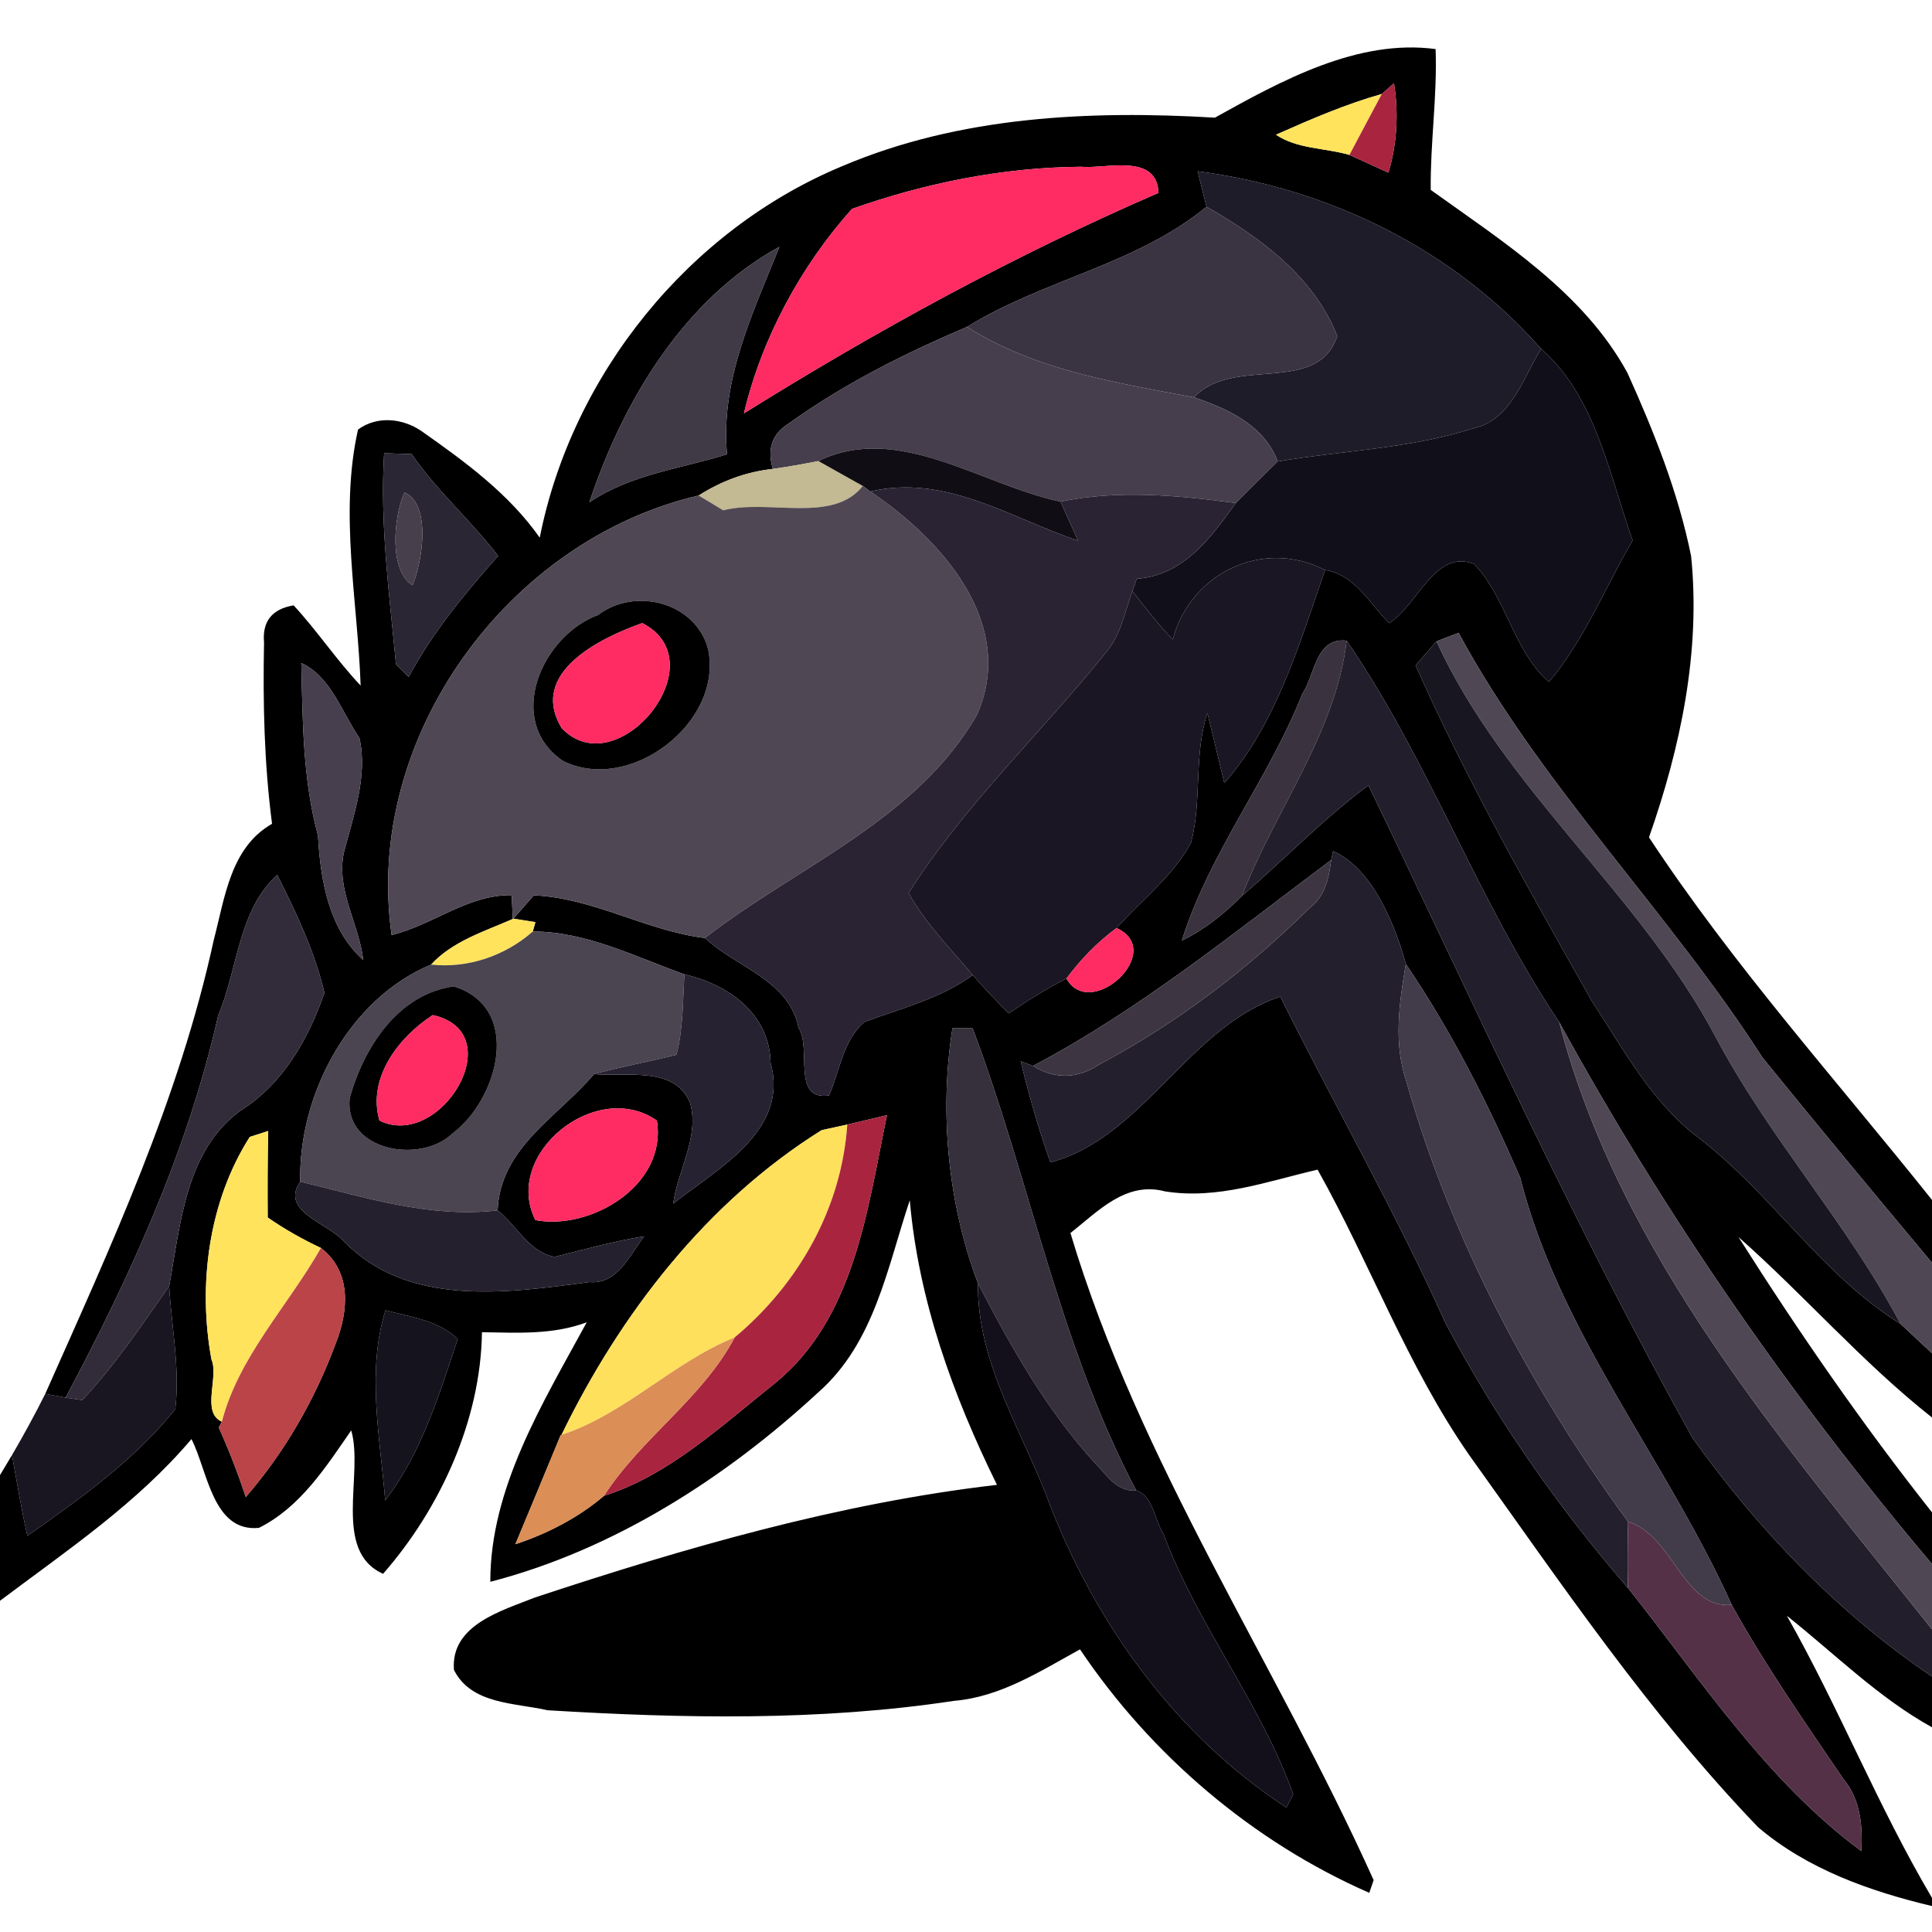 <?xml version="1.0" encoding="UTF-8" ?>
<!DOCTYPE svg PUBLIC "-//W3C//DTD SVG 1.1//EN" "http://www.w3.org/Graphics/SVG/1.1/DTD/svg11.dtd">
<svg width="111pt" height="111pt" viewBox="0 0 111 111" version="1.1" xmlns="http://www.w3.org/2000/svg">
<path fill="#000000" opacity="1.00" d=" M 69.80 6.76 C 73.63 4.63 78.01 2.22 82.48 2.82 C 82.58 5.52 82.17 8.21 82.20 10.91 C 86.36 13.90 90.98 16.80 93.50 21.42 C 95.03 24.81 96.42 28.29 97.16 31.95 C 97.72 37.44 96.55 42.95 94.74 48.11 C 99.58 55.46 105.51 62.06 111.00 68.94 L 111.00 72.55 C 107.73 68.64 104.47 64.72 101.26 60.76 C 95.84 52.33 88.59 45.21 83.80 36.36 C 83.48 36.48 82.85 36.73 82.53 36.85 C 82.23 37.20 81.63 37.88 81.33 38.23 C 84.27 44.85 87.89 51.20 91.46 57.52 C 93.28 60.29 94.88 63.32 97.58 65.36 C 101.78 68.58 104.66 73.24 109.19 76.06 C 109.64 76.48 110.55 77.33 111.00 77.75 L 111.00 81.44 C 107.01 78.29 103.68 74.43 99.88 71.07 C 103.33 76.52 107.00 81.83 111.00 86.89 L 111.00 89.86 C 102.87 80.23 95.64 69.78 89.58 58.72 C 84.90 51.75 82.11 43.71 77.37 36.81 C 75.57 36.60 75.55 38.80 74.82 39.87 C 72.88 44.77 69.49 48.98 67.90 54.04 C 69.21 53.41 70.34 52.49 71.36 51.47 C 73.80 49.37 76.03 47.04 78.62 45.12 C 84.69 57.69 90.44 70.45 97.26 82.64 C 101.02 87.90 105.62 92.69 111.00 96.32 L 111.00 99.24 C 107.90 97.52 105.41 95.01 102.66 92.83 C 105.66 98.12 107.90 103.80 111.00 109.04 L 111.00 109.51 C 107.43 108.66 103.84 107.39 101.01 104.98 C 94.74 98.46 89.67 90.94 84.42 83.61 C 80.86 78.50 78.73 72.60 75.70 67.20 C 72.81 67.87 69.96 68.93 66.94 68.45 C 64.68 67.85 63.10 69.59 61.50 70.84 C 65.45 84.06 73.30 95.54 78.92 108.02 L 78.67 108.75 C 72.00 105.83 66.13 100.84 62.05 94.76 C 59.76 96.02 57.47 97.50 54.81 97.72 C 47.10 98.89 39.23 98.73 31.46 98.26 C 29.59 97.83 27.07 97.93 26.08 95.94 C 25.88 93.35 28.84 92.54 30.74 91.78 C 39.38 88.92 48.22 86.36 57.28 85.31 C 54.75 80.17 52.77 74.71 52.27 68.96 C 50.98 72.81 50.25 77.13 47.04 79.97 C 41.69 84.92 35.26 89.04 28.17 90.88 C 28.16 85.48 31.20 80.59 33.71 75.97 C 31.77 76.70 29.71 76.57 27.69 76.54 C 27.62 81.60 25.29 86.67 22.01 90.42 C 19.08 89.11 20.91 84.72 20.18 82.18 C 18.72 84.29 17.26 86.59 14.88 87.78 C 12.21 88.05 11.93 84.48 11.00 82.68 C 7.88 86.37 3.83 89.09 0.00 91.97 L 0.00 84.75 L 0.69 83.60 C 0.97 85.15 1.23 86.70 1.57 88.24 C 4.62 86.10 7.72 83.89 10.07 80.96 C 10.35 78.60 9.85 76.24 9.72 73.89 C 10.37 70.34 10.66 66.07 13.86 63.78 C 16.28 62.25 17.73 59.67 18.64 57.04 C 18.08 54.66 17.02 52.44 15.93 50.27 C 13.70 52.25 13.66 55.70 12.53 58.36 C 10.79 66.09 7.48 73.34 3.77 80.30 L 2.60 80.08 C 6.37 71.60 10.30 63.13 12.28 54.01 C 12.92 51.59 13.23 48.70 15.63 47.33 C 15.18 43.88 15.10 40.39 15.17 36.92 C 15.06 35.71 15.62 34.99 16.87 34.78 C 18.23 36.25 19.34 37.93 20.72 39.39 C 20.55 34.53 19.49 29.47 20.57 24.68 C 21.67 23.87 23.14 24.03 24.22 24.77 C 26.72 26.53 29.23 28.36 31.01 30.89 C 32.86 21.54 39.56 13.22 48.38 9.55 C 55.12 6.68 62.59 6.33 69.80 6.76 M 73.31 7.74 C 74.54 8.57 76.13 8.49 77.53 8.90 C 78.09 9.16 79.21 9.66 79.77 9.92 C 80.27 8.28 80.36 6.47 80.09 4.78 L 79.39 5.40 C 77.30 5.99 75.29 6.86 73.31 7.74 M 48.95 12.00 C 46.00 15.30 43.77 19.43 42.74 23.75 C 50.37 18.99 58.30 14.66 66.56 11.08 C 66.47 8.77 63.54 9.72 62.09 9.58 C 57.61 9.62 53.17 10.51 48.95 12.00 M 68.81 9.84 C 68.93 10.35 69.19 11.37 69.32 11.88 C 65.28 15.20 59.94 16.07 55.56 18.78 C 51.99 20.30 48.49 22.05 45.32 24.33 C 44.36 24.92 44.06 25.79 44.40 26.94 C 42.87 27.11 41.45 27.63 40.14 28.47 C 29.17 31.02 20.88 42.38 22.50 53.72 C 24.87 53.15 26.85 51.40 29.40 51.43 L 29.46 52.80 C 27.84 53.51 25.99 54.08 24.77 55.42 C 20.07 57.37 17.14 62.87 17.25 67.89 C 16.05 69.60 18.89 70.30 19.76 71.32 C 23.45 75.12 29.13 74.29 33.87 73.66 C 35.49 73.80 36.18 72.10 37.01 71.03 C 35.27 71.31 33.57 71.78 31.87 72.21 C 30.38 71.94 29.69 70.40 28.59 69.54 C 28.74 65.92 32.05 64.17 34.13 61.71 C 35.98 61.89 38.79 61.22 39.65 63.38 C 40.20 65.32 38.93 67.24 38.68 69.15 C 41.23 67.14 45.36 64.96 44.27 61.06 C 44.23 58.24 41.82 56.54 39.32 55.98 C 36.50 54.97 33.65 53.51 30.61 53.52 L 30.76 52.98 L 29.50 52.78 C 29.79 52.45 30.38 51.77 30.67 51.44 C 34.11 51.59 37.16 53.49 40.50 53.89 C 42.30 55.58 45.33 56.30 45.88 59.05 C 46.65 60.26 45.46 63.24 47.63 62.94 C 48.25 61.51 48.43 59.80 49.65 58.72 C 51.78 57.93 54.02 57.38 55.89 56.02 C 56.55 56.78 57.24 57.51 57.96 58.22 C 59.02 57.49 60.12 56.81 61.27 56.22 C 62.66 58.70 67.04 54.64 64.15 53.32 C 65.59 51.70 67.40 50.34 68.43 48.41 C 69.07 45.98 68.57 43.38 69.37 40.97 C 69.70 42.31 70.02 43.65 70.34 44.99 C 73.34 41.58 74.66 36.97 76.13 32.75 C 77.87 33.03 78.68 34.67 79.81 35.80 C 81.45 34.79 82.43 31.52 84.69 32.40 C 86.56 34.35 86.94 37.38 88.99 39.18 C 91.01 36.80 92.22 33.75 93.80 31.05 C 92.46 27.28 91.67 22.77 88.54 20.04 C 83.49 14.31 76.32 10.81 68.81 9.84 M 33.86 28.86 C 36.25 27.24 39.09 26.94 41.77 26.10 C 41.38 21.84 43.25 18.00 44.78 14.18 C 39.28 17.19 35.79 23.06 33.86 28.86 M 22.07 26.04 C 21.82 30.09 22.37 34.14 22.75 38.16 C 22.93 38.34 23.30 38.71 23.48 38.89 C 24.86 36.33 26.70 34.10 28.62 31.94 C 27.06 29.91 25.11 28.21 23.65 26.09 C 23.26 26.08 22.47 26.05 22.07 26.04 M 17.31 38.09 C 17.39 41.41 17.39 44.78 18.27 48.01 C 18.41 50.56 18.88 53.37 20.87 55.16 C 20.63 53.07 19.29 51.13 19.76 48.97 C 20.31 46.86 21.14 44.58 20.65 42.40 C 19.63 40.93 19.04 38.90 17.31 38.09 M 76.59 48.90 L 76.48 49.41 C 70.92 53.56 65.53 57.98 59.35 61.24 L 58.64 60.97 C 59.12 62.93 59.67 64.88 60.35 66.78 C 65.65 65.39 68.31 58.98 73.56 57.26 C 76.67 63.53 80.17 69.60 83.04 76.00 C 85.92 81.45 89.49 86.57 93.53 91.23 C 97.70 96.48 101.49 102.33 106.94 106.35 C 107.02 104.88 106.89 103.38 105.91 102.21 C 103.68 98.93 101.41 95.67 99.49 92.20 C 95.74 83.87 89.60 76.62 87.34 67.66 C 85.50 63.40 83.37 59.22 80.77 55.38 C 80.14 53.09 78.84 49.89 76.59 48.90 M 54.72 59.08 C 53.97 63.83 54.44 69.11 56.19 73.74 C 56.12 78.39 58.86 82.40 60.39 86.64 C 63.11 93.53 67.67 99.77 73.91 103.85 L 74.30 103.08 C 72.41 97.81 68.79 93.37 66.84 88.11 C 66.32 87.34 66.27 85.95 65.28 85.63 C 60.86 77.27 59.19 67.85 55.88 59.08 L 54.72 59.08 M 30.76 70.10 C 33.90 70.70 38.34 68.14 37.74 64.38 C 34.25 61.95 28.86 66.31 30.76 70.10 M 14.35 65.32 C 11.98 69.04 11.36 73.83 12.15 78.11 C 12.59 79.10 11.54 81.16 12.75 81.68 L 12.57 82.01 C 13.15 83.31 13.67 84.64 14.12 86.01 C 16.37 83.42 18.10 80.39 19.29 77.18 C 20.03 75.30 20.21 73.07 18.44 71.70 C 17.37 71.20 16.35 70.62 15.38 69.95 C 15.37 68.29 15.37 66.64 15.41 64.98 C 15.14 65.07 14.61 65.24 14.35 65.32 M 32.26 82.44 L 32.21 82.46 C 31.35 84.55 30.48 86.63 29.61 88.72 C 31.42 88.13 33.26 87.18 34.70 85.94 C 38.42 84.77 41.46 81.91 44.49 79.50 C 49.10 75.78 49.83 69.49 50.96 64.07 C 50.39 64.21 49.25 64.47 48.68 64.61 L 47.21 64.93 C 40.61 69.05 35.63 75.49 32.26 82.44 M 22.15 75.28 C 21.05 78.76 21.84 82.61 22.13 86.20 C 24.22 83.48 25.23 80.13 26.30 76.93 C 25.20 75.86 23.57 75.66 22.15 75.28 Z" />
<path fill="#ffe35d" opacity="1.00" d=" M 73.31 7.74 C 75.29 6.86 77.30 5.99 79.39 5.40 C 78.76 6.57 78.15 7.74 77.53 8.90 C 76.13 8.49 74.54 8.57 73.31 7.74 Z" />
<path fill="#a9243f" opacity="1.00" d=" M 79.39 5.40 L 80.09 4.78 C 80.36 6.47 80.27 8.28 79.77 9.92 C 79.21 9.66 78.09 9.16 77.53 8.90 C 78.15 7.74 78.76 6.57 79.39 5.40 Z" />
<path fill="#ff2c63" opacity="1.00" d=" M 48.95 12.00 C 53.17 10.51 57.61 9.62 62.09 9.58 C 63.54 9.72 66.47 8.77 66.56 11.08 C 58.30 14.66 50.37 18.99 42.74 23.75 C 43.77 19.43 46.00 15.30 48.95 12.00 Z" />
<path fill="#1f1c29" opacity="1.00" d=" M 68.81 9.84 C 76.32 10.81 83.49 14.31 88.54 20.04 C 87.49 21.72 86.84 24.13 84.64 24.61 C 81.00 25.78 77.15 25.88 73.41 26.51 C 72.61 24.42 70.57 23.50 68.60 22.83 C 70.86 20.40 75.67 22.75 76.83 19.31 C 75.49 15.89 72.40 13.64 69.32 11.88 C 69.19 11.37 68.93 10.35 68.81 9.84 Z" />
<path fill="#3a3341" opacity="1.00" d=" M 69.32 11.88 C 72.40 13.64 75.49 15.89 76.83 19.31 C 75.67 22.75 70.86 20.40 68.60 22.83 C 64.14 21.99 59.46 21.27 55.56 18.78 C 59.94 16.07 65.28 15.20 69.32 11.88 Z" />
<path fill="#403946" opacity="1.00" d=" M 33.86 28.86 C 35.79 23.06 39.28 17.19 44.78 14.18 C 43.25 18.00 41.38 21.84 41.77 26.10 C 39.09 26.94 36.25 27.24 33.86 28.86 Z" />
<path fill="#463e4c" opacity="1.00" d=" M 45.32 24.33 C 48.49 22.05 51.99 20.30 55.56 18.78 C 59.46 21.27 64.14 21.99 68.60 22.83 C 70.57 23.50 72.61 24.42 73.41 26.51 C 72.60 27.30 71.79 28.10 71.00 28.90 C 67.66 28.46 64.26 28.13 60.93 28.82 C 56.40 27.88 51.61 24.25 47.02 26.49 C 46.15 26.66 45.28 26.82 44.40 26.94 C 44.06 25.79 44.36 24.92 45.32 24.33 Z" />
<path fill="#110f1a" opacity="1.00" d=" M 88.54 20.04 C 91.67 22.77 92.46 27.28 93.80 31.05 C 92.22 33.75 91.01 36.80 88.99 39.18 C 86.94 37.38 86.56 34.35 84.69 32.40 C 82.43 31.52 81.45 34.79 79.81 35.80 C 78.68 34.67 77.87 33.03 76.13 32.75 C 72.55 30.91 68.40 32.92 67.38 36.74 C 66.54 35.87 65.80 34.92 65.06 33.96 L 65.31 33.25 C 68.00 33.06 69.56 30.91 71.00 28.90 C 71.79 28.10 72.60 27.30 73.41 26.51 C 77.15 25.88 81.00 25.78 84.64 24.61 C 86.84 24.13 87.49 21.72 88.54 20.04 Z" />
<path fill="#2b2633" opacity="1.00" d=" M 22.07 26.04 C 22.47 26.05 23.26 26.08 23.65 26.09 C 25.11 28.21 27.06 29.91 28.62 31.94 C 26.70 34.10 24.86 36.33 23.48 38.89 C 23.30 38.71 22.93 38.34 22.75 38.16 C 22.37 34.14 21.82 30.09 22.07 26.04 M 23.24 28.29 C 22.60 29.74 22.34 32.76 23.70 33.63 C 24.29 32.20 24.77 28.98 23.24 28.29 Z" />
<path fill="#c3b992" opacity="1.00" d=" M 44.40 26.94 C 45.28 26.82 46.15 26.66 47.02 26.49 C 47.66 26.85 48.93 27.56 49.57 27.92 C 47.85 30.11 44.14 28.65 41.55 29.32 C 41.20 29.10 40.49 28.68 40.14 28.47 C 41.45 27.63 42.87 27.11 44.40 26.94 Z" />
<path fill="#100e14" opacity="1.00" d=" M 47.02 26.49 C 51.61 24.25 56.40 27.88 60.93 28.82 C 61.18 29.38 61.69 30.51 61.94 31.07 C 58.04 29.75 54.31 27.22 50.00 28.24 L 49.57 27.92 C 48.93 27.56 47.66 26.85 47.02 26.49 Z" />
<path fill="#473f4c" opacity="1.00" d=" M 23.24 28.29 C 24.77 28.98 24.29 32.20 23.70 33.63 C 22.34 32.76 22.60 29.74 23.24 28.29 Z" />
<path fill="#504754" opacity="1.00" d=" M 22.50 53.72 C 20.88 42.38 29.17 31.02 40.14 28.47 C 40.49 28.68 41.20 29.10 41.55 29.32 C 44.14 28.65 47.85 30.11 49.57 27.92 L 50.00 28.24 C 54.07 30.96 58.44 35.81 56.14 41.05 C 52.68 47.11 45.80 49.78 40.50 53.89 C 37.16 53.49 34.11 51.59 30.67 51.44 C 30.38 51.77 29.79 52.45 29.50 52.78 L 29.46 52.80 L 29.40 51.43 C 26.85 51.40 24.87 53.15 22.50 53.72 M 34.37 35.33 C 31.13 36.52 28.98 41.40 32.33 43.71 C 36.17 45.64 41.58 41.51 40.68 37.28 C 39.96 34.61 36.50 33.71 34.37 35.33 Z" />
<path fill="#292333" opacity="1.00" d=" M 50.00 28.24 C 54.31 27.22 58.04 29.75 61.94 31.07 C 61.69 30.51 61.18 29.38 60.93 28.82 C 64.26 28.13 67.66 28.46 71.00 28.90 C 69.56 30.91 68.00 33.06 65.31 33.25 L 65.06 33.96 C 64.62 35.17 64.39 36.51 63.52 37.51 C 59.80 42.14 55.39 46.27 52.20 51.31 C 53.19 53.06 54.60 54.50 55.89 56.02 C 54.02 57.38 51.78 57.93 49.65 58.72 C 48.43 59.80 48.25 61.51 47.63 62.94 C 45.46 63.24 46.65 60.26 45.88 59.05 C 45.33 56.30 42.30 55.58 40.50 53.89 C 45.80 49.78 52.68 47.11 56.14 41.05 C 58.44 35.81 54.07 30.96 50.00 28.24 Z" />
<path fill="#1a1623" opacity="1.00" d=" M 67.38 36.74 C 68.40 32.92 72.55 30.91 76.13 32.75 C 74.66 36.97 73.34 41.58 70.34 44.99 C 70.02 43.65 69.70 42.31 69.37 40.97 C 68.57 43.38 69.07 45.98 68.43 48.41 C 67.40 50.34 65.59 51.70 64.15 53.32 C 63.04 54.13 62.09 55.12 61.27 56.22 C 60.12 56.81 59.02 57.49 57.96 58.22 C 57.24 57.51 56.55 56.78 55.89 56.02 C 54.60 54.50 53.19 53.06 52.20 51.31 C 55.39 46.27 59.80 42.14 63.52 37.51 C 64.39 36.51 64.62 35.17 65.06 33.96 C 65.80 34.92 66.54 35.87 67.38 36.74 Z" />
<path fill="#000000" opacity="1.00" d=" M 34.37 35.33 C 36.50 33.71 39.96 34.61 40.68 37.28 C 41.58 41.51 36.17 45.64 32.33 43.71 C 28.98 41.40 31.13 36.52 34.37 35.33 M 32.27 41.83 C 35.45 45.19 41.30 38.04 36.90 35.80 C 34.48 36.65 30.35 38.66 32.27 41.83 Z" />
<path fill="#ff2c63" opacity="1.00" d=" M 32.27 41.83 C 30.35 38.66 34.48 36.65 36.90 35.80 C 41.30 38.04 35.45 45.19 32.27 41.83 Z" />
<path fill="#504754" opacity="1.00" d=" M 82.53 36.85 C 82.85 36.73 83.48 36.48 83.80 36.36 C 88.59 45.21 95.84 52.33 101.26 60.76 C 104.47 64.72 107.73 68.64 111.00 72.55 L 111.00 77.75 C 110.55 77.33 109.64 76.48 109.19 76.06 C 106.13 70.27 101.63 65.37 98.56 59.56 C 94.19 51.32 86.44 45.37 82.53 36.85 Z" />
<path fill="#3a333f" opacity="1.00" d=" M 74.82 39.87 C 75.55 38.80 75.57 36.60 77.37 36.81 C 76.72 42.20 73.25 46.53 71.36 51.47 C 70.34 52.49 69.21 53.41 67.90 54.04 C 69.49 48.98 72.88 44.77 74.82 39.87 Z" />
<path fill="#221e2b" opacity="1.00" d=" M 77.37 36.81 C 82.11 43.71 84.90 51.75 89.58 58.72 C 93.09 72.18 102.53 82.95 111.00 93.61 L 111.00 96.32 C 105.62 92.69 101.02 87.90 97.26 82.64 C 90.44 70.45 84.69 57.69 78.62 45.12 C 76.03 47.04 73.80 49.37 71.36 51.47 C 73.25 46.53 76.72 42.20 77.37 36.81 Z" />
<path fill="#181621" opacity="1.00" d=" M 81.33 38.23 C 81.63 37.88 82.23 37.20 82.53 36.85 C 86.44 45.37 94.19 51.32 98.56 59.56 C 101.63 65.37 106.13 70.27 109.19 76.06 C 104.66 73.24 101.78 68.58 97.58 65.36 C 94.88 63.32 93.28 60.29 91.46 57.52 C 87.89 51.20 84.27 44.85 81.33 38.23 Z" />
<path fill="#473f4d" opacity="1.00" d=" M 17.31 38.09 C 19.04 38.90 19.63 40.93 20.65 42.40 C 21.14 44.58 20.31 46.86 19.76 48.97 C 19.29 51.13 20.63 53.07 20.87 55.16 C 18.88 53.37 18.41 50.56 18.27 48.01 C 17.39 44.78 17.39 41.41 17.31 38.09 Z" />
<path fill="#231f2d" opacity="1.00" d=" M 76.59 48.90 C 78.84 49.89 80.14 53.09 80.77 55.38 C 80.40 57.59 80.05 59.91 80.79 62.10 C 83.38 71.24 87.95 79.78 93.54 87.43 C 93.51 88.69 93.50 89.96 93.53 91.23 C 89.49 86.57 85.92 81.45 83.04 76.00 C 80.17 69.60 76.67 63.53 73.56 57.26 C 68.31 58.98 65.65 65.39 60.35 66.78 C 59.67 64.88 59.12 62.93 58.64 60.97 L 59.35 61.24 C 60.54 62.00 61.91 61.99 63.08 61.20 C 67.56 58.83 71.65 55.72 75.25 52.16 C 76.13 51.50 76.35 50.44 76.48 49.41 L 76.59 48.90 Z" />
<path fill="#3d3642" opacity="1.00" d=" M 59.35 61.24 C 65.53 57.98 70.92 53.56 76.48 49.41 C 76.35 50.44 76.13 51.50 75.25 52.16 C 71.65 55.72 67.56 58.83 63.08 61.20 C 61.91 61.99 60.54 62.00 59.35 61.24 Z" />
<path fill="#322c3a" opacity="1.00" d=" M 12.53 58.36 C 13.66 55.70 13.70 52.25 15.93 50.27 C 17.02 52.44 18.08 54.66 18.64 57.04 C 17.73 59.67 16.28 62.25 13.86 63.78 C 10.66 66.07 10.37 70.34 9.72 73.89 C 8.15 76.14 6.61 78.43 4.73 80.44 C 4.49 80.41 4.01 80.33 3.77 80.30 C 7.48 73.34 10.79 66.09 12.53 58.36 Z" />
<path fill="#ffe35d" opacity="1.00" d=" M 24.77 55.42 C 25.99 54.08 27.84 53.51 29.46 52.80 L 29.50 52.78 L 30.76 52.98 L 30.61 53.52 C 29.02 54.92 26.88 55.65 24.77 55.42 Z" />
<path fill="#4b4451" opacity="1.00" d=" M 24.77 55.42 C 26.88 55.65 29.02 54.92 30.61 53.52 C 33.65 53.51 36.50 54.97 39.32 55.98 C 39.23 57.52 39.25 59.09 38.87 60.60 C 37.29 61.00 35.69 61.28 34.13 61.71 C 32.05 64.17 28.74 65.92 28.59 69.54 C 24.70 70.00 20.98 68.79 17.25 67.89 C 17.14 62.87 20.07 57.37 24.77 55.42 M 20.09 63.10 C 19.77 66.16 24.21 66.89 26.02 65.10 C 28.61 63.16 30.06 57.91 26.07 56.67 C 22.84 57.12 20.89 60.21 20.09 63.10 Z" />
<path fill="#ff2c63" opacity="1.00" d=" M 61.27 56.22 C 62.09 55.12 63.04 54.13 64.15 53.32 C 67.04 54.64 62.66 58.70 61.27 56.22 Z" />
<path fill="#272231" opacity="1.00" d=" M 39.32 55.98 C 41.82 56.54 44.23 58.24 44.27 61.06 C 45.36 64.96 41.23 67.14 38.68 69.15 C 38.93 67.24 40.20 65.32 39.65 63.38 C 38.79 61.22 35.98 61.89 34.13 61.71 C 35.69 61.28 37.29 61.00 38.87 60.60 C 39.25 59.09 39.23 57.52 39.32 55.98 Z" />
<path fill="#423b49" opacity="1.00" d=" M 80.79 62.10 C 80.05 59.91 80.40 57.59 80.77 55.38 C 83.37 59.22 85.50 63.40 87.34 67.66 C 89.60 76.62 95.74 83.87 99.49 92.20 C 96.70 92.47 96.15 88.21 93.54 87.43 C 87.95 79.78 83.38 71.24 80.79 62.10 Z" />
<path fill="#000000" opacity="1.00" d=" M 20.09 63.10 C 20.89 60.21 22.84 57.12 26.07 56.67 C 30.06 57.91 28.61 63.16 26.02 65.10 C 24.21 66.89 19.77 66.16 20.09 63.10 M 21.80 64.38 C 25.30 66.11 29.42 59.32 24.86 58.32 C 22.92 59.58 21.09 61.92 21.80 64.38 Z" />
<path fill="#ff2c63" opacity="1.00" d=" M 21.80 64.38 C 21.09 61.92 22.92 59.58 24.86 58.32 C 29.42 59.32 25.30 66.11 21.80 64.38 Z" />
<path fill="#36303d" opacity="1.00" d=" M 54.72 59.08 L 55.88 59.08 C 59.19 67.85 60.86 77.27 65.28 85.63 C 64.19 85.74 63.60 84.77 62.95 84.10 C 60.14 81.04 58.09 77.40 56.19 73.74 C 54.44 69.11 53.97 63.83 54.72 59.08 Z" />
<path fill="#504754" opacity="1.00" d=" M 111.00 93.61 C 102.53 82.95 93.09 72.18 89.58 58.72 C 95.64 69.78 102.87 80.23 111.00 89.86 L 111.00 93.61 Z" />
<path fill="#ff2c63" opacity="1.00" d=" M 30.76 70.10 C 28.86 66.31 34.25 61.95 37.74 64.38 C 38.34 68.14 33.90 70.70 30.76 70.10 Z" />
<path fill="#ffe35d" opacity="1.00" d=" M 14.35 65.32 C 14.61 65.24 15.14 65.07 15.41 64.98 C 15.37 66.64 15.37 68.29 15.38 69.95 C 16.35 70.62 17.37 71.20 18.44 71.70 C 16.54 75.04 13.71 77.96 12.75 81.68 C 11.54 81.16 12.59 79.10 12.15 78.11 C 11.36 73.83 11.98 69.04 14.35 65.32 Z" />
<path fill="#ffe05c" opacity="1.00" d=" M 32.26 82.44 C 35.63 75.49 40.61 69.05 47.21 64.93 L 48.68 64.61 C 48.35 69.43 45.88 73.77 42.21 76.84 C 38.65 78.28 35.93 81.23 32.26 82.44 Z" />
<path fill="#a9243f" opacity="1.00" d=" M 48.68 64.61 C 49.25 64.47 50.39 64.21 50.96 64.07 C 49.83 69.49 49.10 75.78 44.49 79.50 C 41.46 81.91 38.42 84.77 34.70 85.94 C 36.85 82.61 40.34 80.36 42.21 76.84 C 45.88 73.77 48.35 69.43 48.68 64.61 Z" />
<path fill="#25202e" opacity="1.00" d=" M 17.25 67.89 C 20.98 68.79 24.70 70.00 28.59 69.54 C 29.69 70.40 30.38 71.94 31.87 72.21 C 33.57 71.78 35.27 71.31 37.01 71.03 C 36.18 72.10 35.49 73.80 33.87 73.66 C 29.13 74.29 23.45 75.12 19.76 71.32 C 18.89 70.30 16.05 69.60 17.25 67.89 Z" />
<path fill="#ba4448" opacity="1.00" d=" M 18.44 71.70 C 20.21 73.07 20.03 75.30 19.29 77.18 C 18.10 80.39 16.37 83.42 14.12 86.01 C 13.67 84.64 13.15 83.31 12.57 82.01 L 12.75 81.68 C 13.71 77.96 16.54 75.04 18.44 71.70 Z" />
<path fill="#191521" opacity="1.00" d=" M 4.73 80.44 C 6.61 78.43 8.15 76.14 9.72 73.89 C 9.85 76.24 10.35 78.60 10.07 80.96 C 7.72 83.89 4.62 86.10 1.57 88.24 C 1.23 86.70 0.97 85.15 0.69 83.60 C 1.36 82.45 2.00 81.28 2.60 80.08 L 3.77 80.30 C 4.01 80.33 4.49 80.41 4.73 80.44 Z" />
<path fill="#13101c" opacity="1.00" d=" M 56.19 73.74 C 58.09 77.40 60.14 81.04 62.95 84.10 C 63.60 84.77 64.19 85.74 65.28 85.63 C 66.27 85.95 66.32 87.34 66.84 88.11 C 68.79 93.37 72.41 97.81 74.30 103.08 L 73.91 103.85 C 67.67 99.77 63.11 93.53 60.39 86.64 C 58.86 82.40 56.12 78.39 56.19 73.74 Z" />
<path fill="#15131e" opacity="1.00" d=" M 22.15 75.28 C 23.57 75.66 25.20 75.86 26.30 76.93 C 25.23 80.13 24.22 83.48 22.13 86.20 C 21.84 82.61 21.05 78.76 22.15 75.28 Z" />
<path fill="#db8e55" opacity="1.00" d=" M 32.26 82.44 C 35.93 81.23 38.65 78.28 42.21 76.84 C 40.34 80.36 36.85 82.61 34.70 85.94 C 33.26 87.18 31.42 88.13 29.61 88.72 C 30.48 86.63 31.35 84.55 32.21 82.46 L 32.26 82.44 Z" />
<path fill="#553148" opacity="1.00" d=" M 93.53 91.23 C 93.50 89.96 93.51 88.69 93.54 87.43 C 96.15 88.21 96.70 92.47 99.49 92.20 C 101.41 95.67 103.68 98.93 105.91 102.21 C 106.89 103.38 107.02 104.88 106.94 106.35 C 101.49 102.33 97.70 96.48 93.53 91.23 Z" />
</svg>
